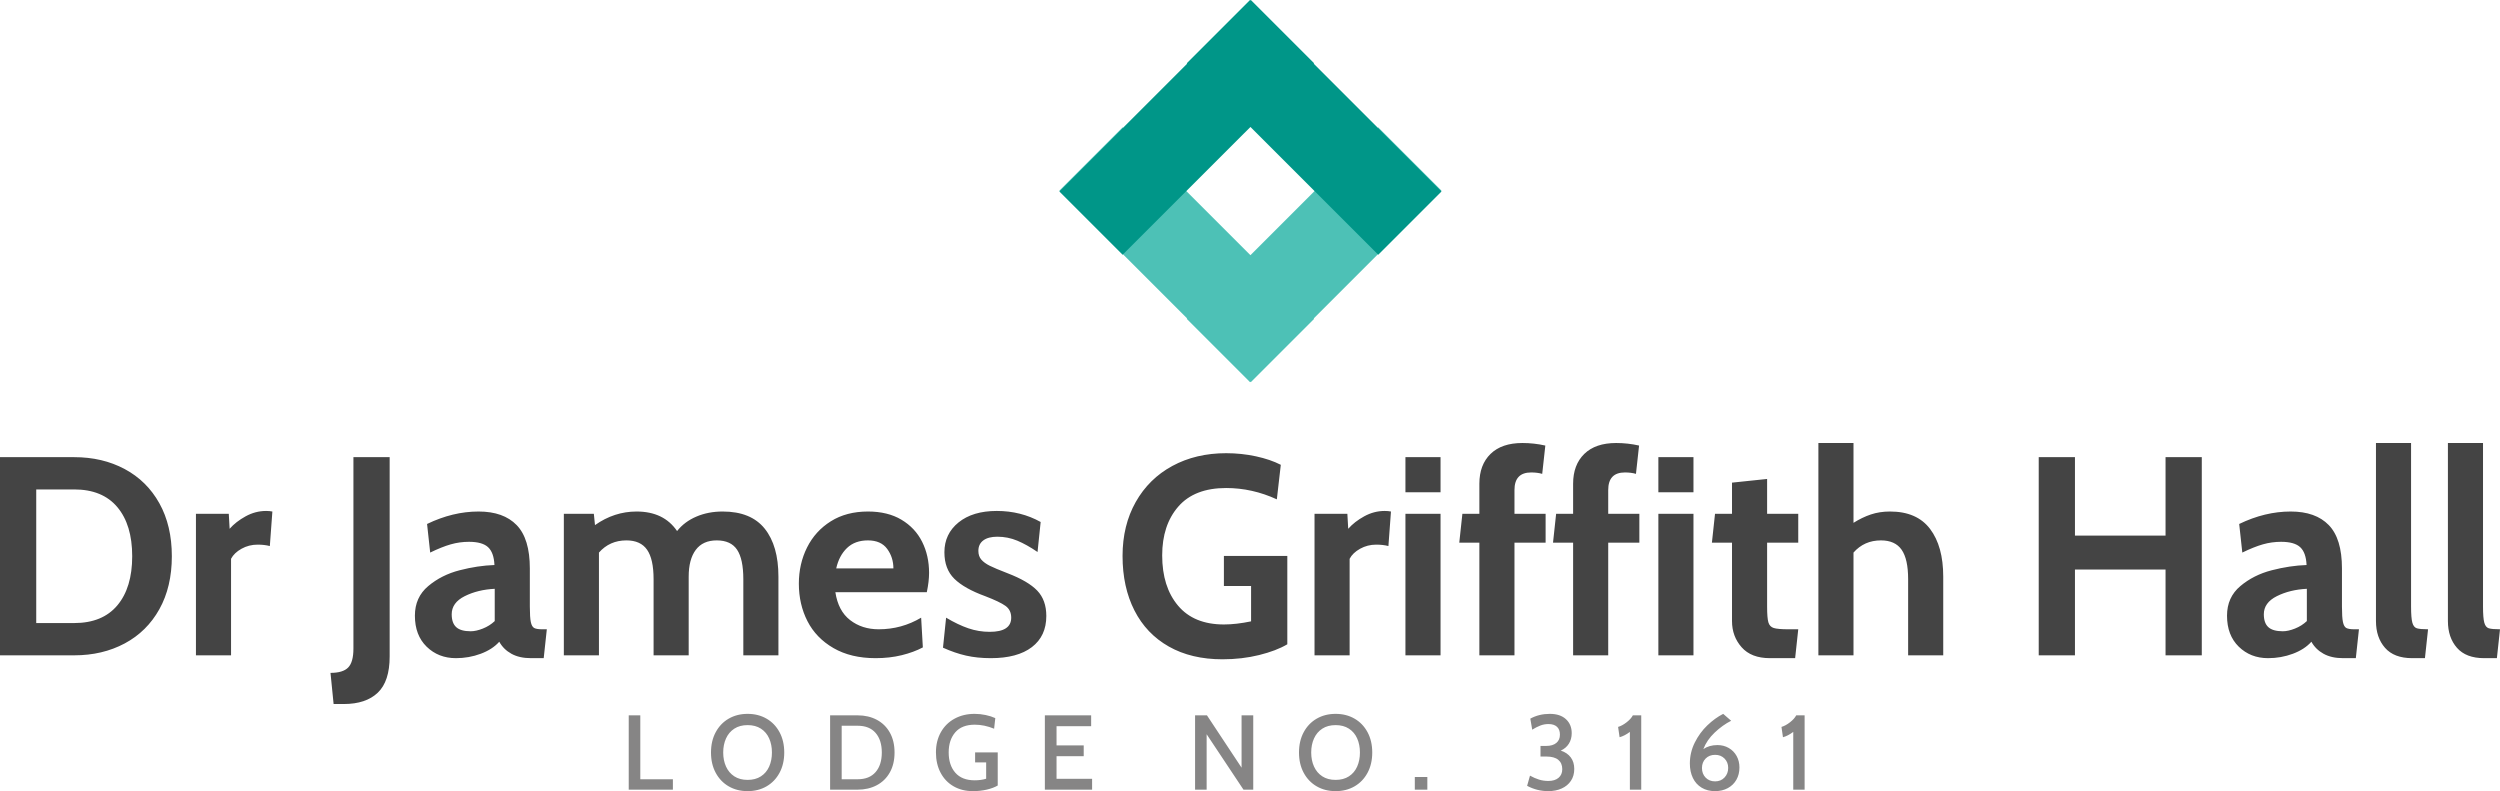 <?xml version="1.0" standalone="no"?><!-- Generator: Gravit.io --><svg xmlns="http://www.w3.org/2000/svg" xmlns:xlink="http://www.w3.org/1999/xlink" style="isolation:isolate" viewBox="466.483 325.305 423.887 134.142" width="423.887" height="134.142"><path d=" M 689.229 379.3 L 710.897 357.632 L 700.169 346.903 L 678.5 368.572 L 656.831 346.903 L 646.103 357.632 L 667.771 379.3 L 667.701 379.371 L 678.43 390.099 L 678.5 390.029 L 678.57 390.099 L 689.299 379.371 L 689.229 379.3 Z " fill-rule="evenodd" fill="rgb(77,193,182)"/><path d=" M 667.771 336.104 L 646.103 357.773 L 656.831 368.501 L 678.5 346.833 L 700.169 368.501 L 710.897 357.773 L 689.229 336.104 L 689.299 336.034 L 678.57 325.305 L 678.5 325.376 L 678.43 325.305 L 667.701 336.034 L 667.771 336.104 Z " fill-rule="evenodd" fill="rgb(0,150,136)"/><path d=" M 812.158 436.419 L 812.158 402.819 L 818.302 402.819 L 818.302 416.115 L 833.662 416.115 L 833.662 402.819 L 839.806 402.819 L 839.806 436.419 L 833.662 436.419 L 833.662 421.875 L 818.302 421.875 L 818.302 436.419 L 812.158 436.419 L 812.158 436.419 Z  M 851.045 436.899 L 851.045 436.899 Q 848.069 436.899 846.077 434.955 L 846.077 434.955 L 846.077 434.955 Q 844.085 433.011 844.085 429.699 L 844.085 429.699 L 844.085 429.699 Q 844.085 426.579 846.341 424.683 L 846.341 424.683 L 846.341 424.683 Q 848.597 422.787 851.669 421.995 L 851.669 421.995 L 851.669 421.995 Q 854.741 421.203 857.573 421.107 L 857.573 421.107 L 857.573 421.107 Q 857.477 418.995 856.493 418.083 L 856.493 418.083 L 856.493 418.083 Q 855.509 417.171 853.253 417.171 L 853.253 417.171 L 853.253 417.171 Q 851.669 417.171 850.157 417.603 L 850.157 417.603 L 850.157 417.603 Q 848.645 418.035 846.677 418.995 L 846.677 418.995 L 846.149 414.147 L 846.149 414.147 Q 850.517 412.035 854.885 412.035 L 854.885 412.035 L 854.885 412.035 Q 859.109 412.035 861.341 414.339 L 861.341 414.339 L 861.341 414.339 Q 863.573 416.643 863.573 421.683 L 863.573 421.683 L 863.573 428.163 L 863.573 428.163 Q 863.573 429.987 863.741 430.779 L 863.741 430.779 L 863.741 430.779 Q 863.909 431.571 864.317 431.787 L 864.317 431.787 L 864.317 431.787 Q 864.725 432.003 865.685 432.003 L 865.685 432.003 L 866.453 432.003 L 865.925 436.899 L 863.765 436.899 L 863.765 436.899 Q 861.797 436.899 860.453 436.155 L 860.453 436.155 L 860.453 436.155 Q 859.109 435.411 858.389 434.115 L 858.389 434.115 L 858.389 434.115 Q 857.237 435.411 855.245 436.155 L 855.245 436.155 L 855.245 436.155 Q 853.253 436.899 851.045 436.899 L 851.045 436.899 L 851.045 436.899 Z  M 853.541 432.339 L 853.541 432.339 Q 854.453 432.339 855.605 431.883 L 855.605 431.883 L 855.605 431.883 Q 856.757 431.427 857.621 430.611 L 857.621 430.611 L 857.621 425.139 L 857.621 425.139 Q 854.741 425.283 852.533 426.387 L 852.533 426.387 L 852.533 426.387 Q 850.325 427.491 850.325 429.459 L 850.325 429.459 L 850.325 429.459 Q 850.325 430.947 851.093 431.643 L 851.093 431.643 L 851.093 431.643 Q 851.861 432.339 853.541 432.339 L 853.541 432.339 L 853.541 432.339 Z  M 875.483 436.899 L 875.483 436.899 Q 872.411 436.899 870.875 435.147 L 870.875 435.147 L 870.875 435.147 Q 869.339 433.395 869.339 430.611 L 869.339 430.611 L 869.339 400.419 L 875.291 400.419 L 875.291 428.163 L 875.291 428.163 Q 875.291 430.083 875.507 430.875 L 875.507 430.875 L 875.507 430.875 Q 875.723 431.667 876.275 431.835 L 876.275 431.835 L 876.275 431.835 Q 876.827 432.003 878.171 432.003 L 878.171 432.003 L 877.643 436.899 L 875.483 436.899 L 875.483 436.899 Z  M 887.682 436.899 L 887.682 436.899 Q 884.61 436.899 883.074 435.147 L 883.074 435.147 L 883.074 435.147 Q 881.538 433.395 881.538 430.611 L 881.538 430.611 L 881.538 400.419 L 887.49 400.419 L 887.49 428.163 L 887.49 428.163 Q 887.49 430.083 887.706 430.875 L 887.706 430.875 L 887.706 430.875 Q 887.922 431.667 888.474 431.835 L 888.474 431.835 L 888.474 431.835 Q 889.026 432.003 890.37 432.003 L 890.37 432.003 L 889.842 436.899 L 887.682 436.899 L 887.682 436.899 Z  M 673.761 437.091 L 673.761 437.091 Q 668.481 437.091 664.665 434.931 L 664.665 434.931 L 664.665 434.931 Q 660.849 432.771 658.833 428.811 L 658.833 428.811 L 658.833 428.811 Q 656.817 424.851 656.817 419.571 L 656.817 419.571 L 656.817 419.571 Q 656.817 414.387 659.049 410.427 L 659.049 410.427 L 659.049 410.427 Q 661.281 406.467 665.265 404.307 L 665.265 404.307 L 665.265 404.307 Q 669.249 402.147 674.385 402.147 L 674.385 402.147 L 674.385 402.147 Q 676.977 402.147 679.425 402.675 L 679.425 402.675 L 679.425 402.675 Q 681.873 403.203 683.649 404.115 L 683.649 404.115 L 682.977 409.971 L 682.977 409.971 Q 678.801 408.051 674.385 408.051 L 674.385 408.051 L 674.385 408.051 Q 669.009 408.051 666.273 411.195 L 666.273 411.195 L 666.273 411.195 Q 663.537 414.339 663.537 419.475 L 663.537 419.475 L 663.537 419.475 Q 663.537 424.803 666.225 427.995 L 666.225 427.995 L 666.225 427.995 Q 668.913 431.187 674.001 431.187 L 674.001 431.187 L 674.001 431.187 Q 676.065 431.187 678.609 430.659 L 678.609 430.659 L 678.609 424.659 L 674.001 424.659 L 674.001 419.571 L 684.753 419.571 L 684.753 434.547 L 684.753 434.547 Q 682.881 435.651 679.977 436.371 L 679.977 436.371 L 679.977 436.371 Q 677.073 437.091 673.761 437.091 L 673.761 437.091 L 673.761 437.091 Z  M 689.367 436.419 L 689.367 412.419 L 694.935 412.419 L 695.079 414.963 L 695.079 414.963 Q 696.135 413.763 697.791 412.851 L 697.791 412.851 L 697.791 412.851 Q 699.447 411.939 701.271 411.939 L 701.271 411.939 L 701.271 411.939 Q 701.847 411.939 702.327 412.035 L 702.327 412.035 L 701.895 417.891 L 701.895 417.891 Q 700.983 417.651 699.831 417.651 L 699.831 417.651 L 699.831 417.651 Q 698.343 417.651 697.095 418.347 L 697.095 418.347 L 697.095 418.347 Q 695.847 419.043 695.319 420.051 L 695.319 420.051 L 695.319 436.419 L 689.367 436.419 L 689.367 436.419 Z  M 704.782 408.771 L 704.782 402.819 L 710.734 402.819 L 710.734 408.771 L 704.782 408.771 L 704.782 408.771 Z  M 704.782 436.419 L 704.782 412.419 L 710.734 412.419 L 710.734 436.419 L 704.782 436.419 L 704.782 436.419 Z  M 717.317 436.419 L 717.317 417.315 L 713.909 417.315 L 714.437 412.419 L 717.317 412.419 L 717.317 407.331 L 717.317 407.331 Q 717.317 404.115 719.213 402.267 L 719.213 402.267 L 719.213 402.267 Q 721.109 400.419 724.613 400.419 L 724.613 400.419 L 724.613 400.419 Q 726.581 400.419 728.501 400.851 L 728.501 400.851 L 727.973 405.651 L 727.973 405.651 Q 727.157 405.411 726.101 405.411 L 726.101 405.411 L 726.101 405.411 Q 723.269 405.411 723.269 408.387 L 723.269 408.387 L 723.269 412.419 L 728.549 412.419 L 728.549 417.315 L 723.269 417.315 L 723.269 436.419 L 717.317 436.419 L 717.317 436.419 Z  M 733.212 436.419 L 733.212 417.315 L 729.804 417.315 L 730.332 412.419 L 733.212 412.419 L 733.212 407.331 L 733.212 407.331 Q 733.212 404.115 735.108 402.267 L 735.108 402.267 L 735.108 402.267 Q 737.004 400.419 740.508 400.419 L 740.508 400.419 L 740.508 400.419 Q 742.476 400.419 744.396 400.851 L 744.396 400.851 L 743.868 405.651 L 743.868 405.651 Q 743.052 405.411 741.996 405.411 L 741.996 405.411 L 741.996 405.411 Q 739.164 405.411 739.164 408.387 L 739.164 408.387 L 739.164 412.419 L 744.444 412.419 L 744.444 417.315 L 739.164 417.315 L 739.164 436.419 L 733.212 436.419 L 733.212 436.419 Z  M 747.667 408.771 L 747.667 402.819 L 753.619 402.819 L 753.619 408.771 L 747.667 408.771 L 747.667 408.771 Z  M 747.667 436.419 L 747.667 412.419 L 753.619 412.419 L 753.619 436.419 L 747.667 436.419 L 747.667 436.419 Z  M 766.585 436.899 L 766.585 436.899 Q 763.417 436.899 761.785 435.051 L 761.785 435.051 L 761.785 435.051 Q 760.153 433.203 760.153 430.611 L 760.153 430.611 L 760.153 417.315 L 756.745 417.315 L 757.273 412.419 L 760.153 412.419 L 760.153 407.139 L 766.105 406.515 L 766.105 412.419 L 771.385 412.419 L 771.385 417.315 L 766.105 417.315 L 766.105 428.163 L 766.105 428.163 Q 766.105 430.083 766.321 430.827 L 766.321 430.827 L 766.321 430.827 Q 766.537 431.571 767.233 431.787 L 767.233 431.787 L 767.233 431.787 Q 767.929 432.003 769.753 432.003 L 769.753 432.003 L 771.385 432.003 L 770.857 436.899 L 766.585 436.899 L 766.585 436.899 Z  M 786.944 412.035 L 786.944 412.035 Q 791.504 412.035 793.736 414.987 L 793.736 414.987 L 793.736 414.987 Q 795.968 417.939 795.968 423.075 L 795.968 423.075 L 795.968 436.419 L 790.016 436.419 L 790.016 423.507 L 790.016 423.507 Q 790.016 420.099 788.912 418.515 L 788.912 418.515 L 788.912 418.515 Q 787.808 416.931 785.408 416.931 L 785.408 416.931 L 785.408 416.931 Q 782.576 416.931 780.752 418.995 L 780.752 418.995 L 780.752 436.419 L 774.8 436.419 L 774.8 400.419 L 780.752 400.419 L 780.752 413.955 L 780.752 413.955 Q 782.192 413.043 783.68 412.539 L 783.68 412.539 L 783.68 412.539 Q 785.168 412.035 786.944 412.035 L 786.944 412.035 L 786.944 412.035 Z  M 523.048 444.675 L 522.52 439.395 L 522.52 439.395 Q 524.632 439.395 525.52 438.483 L 525.52 438.483 L 525.52 438.483 Q 526.408 437.571 526.408 435.267 L 526.408 435.267 L 526.408 402.819 L 532.552 402.819 L 532.552 436.611 L 532.552 436.611 Q 532.552 440.835 530.536 442.755 L 530.536 442.755 L 530.536 442.755 Q 528.52 444.675 524.776 444.675 L 524.776 444.675 L 523.048 444.675 L 523.048 444.675 Z  M 543.791 436.899 L 543.791 436.899 Q 540.815 436.899 538.823 434.955 L 538.823 434.955 L 538.823 434.955 Q 536.831 433.011 536.831 429.699 L 536.831 429.699 L 536.831 429.699 Q 536.831 426.579 539.087 424.683 L 539.087 424.683 L 539.087 424.683 Q 541.343 422.787 544.415 421.995 L 544.415 421.995 L 544.415 421.995 Q 547.487 421.203 550.319 421.107 L 550.319 421.107 L 550.319 421.107 Q 550.223 418.995 549.239 418.083 L 549.239 418.083 L 549.239 418.083 Q 548.255 417.171 545.999 417.171 L 545.999 417.171 L 545.999 417.171 Q 544.415 417.171 542.903 417.603 L 542.903 417.603 L 542.903 417.603 Q 541.391 418.035 539.423 418.995 L 539.423 418.995 L 538.895 414.147 L 538.895 414.147 Q 543.263 412.035 547.631 412.035 L 547.631 412.035 L 547.631 412.035 Q 551.855 412.035 554.087 414.339 L 554.087 414.339 L 554.087 414.339 Q 556.319 416.643 556.319 421.683 L 556.319 421.683 L 556.319 428.163 L 556.319 428.163 Q 556.319 429.987 556.487 430.779 L 556.487 430.779 L 556.487 430.779 Q 556.655 431.571 557.063 431.787 L 557.063 431.787 L 557.063 431.787 Q 557.471 432.003 558.431 432.003 L 558.431 432.003 L 559.199 432.003 L 558.671 436.899 L 556.511 436.899 L 556.511 436.899 Q 554.543 436.899 553.199 436.155 L 553.199 436.155 L 553.199 436.155 Q 551.855 435.411 551.135 434.115 L 551.135 434.115 L 551.135 434.115 Q 549.983 435.411 547.991 436.155 L 547.991 436.155 L 547.991 436.155 Q 545.999 436.899 543.791 436.899 L 543.791 436.899 L 543.791 436.899 Z  M 546.287 432.339 L 546.287 432.339 Q 547.199 432.339 548.351 431.883 L 548.351 431.883 L 548.351 431.883 Q 549.503 431.427 550.367 430.611 L 550.367 430.611 L 550.367 425.139 L 550.367 425.139 Q 547.487 425.283 545.279 426.387 L 545.279 426.387 L 545.279 426.387 Q 543.071 427.491 543.071 429.459 L 543.071 429.459 L 543.071 429.459 Q 543.071 430.947 543.839 431.643 L 543.839 431.643 L 543.839 431.643 Q 544.607 432.339 546.287 432.339 L 546.287 432.339 L 546.287 432.339 Z  M 589.013 412.035 L 589.013 412.035 Q 593.813 412.035 596.141 414.939 L 596.141 414.939 L 596.141 414.939 Q 598.469 417.843 598.469 423.075 L 598.469 423.075 L 598.469 436.419 L 592.517 436.419 L 592.517 423.507 L 592.517 423.507 Q 592.517 420.099 591.461 418.515 L 591.461 418.515 L 591.461 418.515 Q 590.405 416.931 588.005 416.931 L 588.005 416.931 L 588.005 416.931 Q 585.653 416.931 584.453 418.539 L 584.453 418.539 L 584.453 418.539 Q 583.253 420.147 583.253 423.075 L 583.253 423.075 L 583.253 436.419 L 577.301 436.419 L 577.301 423.507 L 577.301 423.507 Q 577.301 420.099 576.197 418.515 L 576.197 418.515 L 576.197 418.515 Q 575.093 416.931 572.693 416.931 L 572.693 416.931 L 572.693 416.931 Q 569.861 416.931 568.037 418.995 L 568.037 418.995 L 568.037 436.419 L 562.085 436.419 L 562.085 412.419 L 567.173 412.419 L 567.365 414.339 L 567.365 414.339 Q 570.629 412.035 574.421 412.035 L 574.421 412.035 L 574.421 412.035 Q 579.029 412.035 581.285 415.347 L 581.285 415.347 L 581.285 415.347 Q 582.533 413.763 584.549 412.899 L 584.549 412.899 L 584.549 412.899 Q 586.565 412.035 589.013 412.035 L 589.013 412.035 L 589.013 412.035 Z  M 614.94 436.899 L 614.94 436.899 Q 610.764 436.899 607.812 435.195 L 607.812 435.195 L 607.812 435.195 Q 604.86 433.491 603.396 430.635 L 603.396 430.635 L 603.396 430.635 Q 601.932 427.779 601.932 424.275 L 601.932 424.275 L 601.932 424.275 Q 601.932 420.915 603.324 418.131 L 603.324 418.131 L 603.324 418.131 Q 604.716 415.347 607.356 413.691 L 607.356 413.691 L 607.356 413.691 Q 609.996 412.035 613.644 412.035 L 613.644 412.035 L 613.644 412.035 Q 617.004 412.035 619.332 413.427 L 619.332 413.427 L 619.332 413.427 Q 621.66 414.819 622.836 417.171 L 622.836 417.171 L 622.836 417.171 Q 624.012 419.523 624.012 422.451 L 624.012 422.451 L 624.012 422.451 Q 624.012 423.891 623.628 425.715 L 623.628 425.715 L 608.124 425.715 L 608.124 425.715 Q 608.604 428.883 610.62 430.443 L 610.62 430.443 L 610.62 430.443 Q 612.636 432.003 615.468 432.003 L 615.468 432.003 L 615.468 432.003 Q 619.356 432.003 622.668 430.035 L 622.668 430.035 L 622.956 435.075 L 622.956 435.075 Q 621.42 435.891 619.38 436.395 L 619.38 436.395 L 619.38 436.395 Q 617.34 436.899 614.94 436.899 L 614.94 436.899 L 614.94 436.899 Z  M 608.268 421.683 L 617.964 421.683 L 617.964 421.683 Q 617.964 419.811 616.908 418.371 L 616.908 418.371 L 616.908 418.371 Q 615.852 416.931 613.644 416.931 L 613.644 416.931 L 613.644 416.931 Q 611.436 416.931 610.092 418.227 L 610.092 418.227 L 610.092 418.227 Q 608.748 419.523 608.268 421.683 L 608.268 421.683 L 608.268 421.683 Z  M 634.483 436.899 L 634.483 436.899 Q 632.179 436.899 630.283 436.467 L 630.283 436.467 L 630.283 436.467 Q 628.387 436.035 626.371 435.123 L 626.371 435.123 L 626.899 430.035 L 626.899 430.035 Q 628.915 431.235 630.667 431.835 L 630.667 431.835 L 630.667 431.835 Q 632.419 432.435 634.291 432.435 L 634.291 432.435 L 634.291 432.435 Q 637.939 432.435 637.939 430.035 L 637.939 430.035 L 637.939 430.035 Q 637.939 428.739 636.979 428.043 L 636.979 428.043 L 636.979 428.043 Q 636.019 427.347 633.523 426.387 L 633.523 426.387 L 633.523 426.387 Q 629.971 425.091 628.291 423.435 L 628.291 423.435 L 628.291 423.435 Q 626.611 421.779 626.611 418.947 L 626.611 418.947 L 626.611 418.947 Q 626.611 415.827 629.011 413.883 L 629.011 413.883 L 629.011 413.883 Q 631.411 411.939 635.491 411.939 L 635.491 411.939 L 635.491 411.939 Q 639.571 411.939 642.931 413.811 L 642.931 413.811 L 642.403 418.899 L 642.403 418.899 Q 640.579 417.651 638.971 416.979 L 638.971 416.979 L 638.971 416.979 Q 637.363 416.307 635.587 416.307 L 635.587 416.307 L 635.587 416.307 Q 634.051 416.307 633.211 416.931 L 633.211 416.931 L 633.211 416.931 Q 632.371 417.555 632.371 418.707 L 632.371 418.707 L 632.371 418.707 Q 632.371 419.619 632.875 420.195 L 632.875 420.195 L 632.875 420.195 Q 633.379 420.771 634.291 421.227 L 634.291 421.227 L 634.291 421.227 Q 635.203 421.683 637.315 422.499 L 637.315 422.499 L 637.315 422.499 Q 640.819 423.843 642.355 425.451 L 642.355 425.451 L 642.355 425.451 Q 643.891 427.059 643.891 429.747 L 643.891 429.747 L 643.891 429.747 Q 643.891 433.155 641.443 435.027 L 641.443 435.027 L 641.443 435.027 Q 638.995 436.899 634.483 436.899 L 634.483 436.899 L 634.483 436.899 Z  M 466.483 436.419 L 466.483 402.819 L 479.059 402.819 L 479.059 402.819 Q 483.859 402.819 487.627 404.835 L 487.627 404.835 L 487.627 404.835 Q 491.395 406.851 493.507 410.643 L 493.507 410.643 L 493.507 410.643 Q 495.619 414.435 495.619 419.619 L 495.619 419.619 L 495.619 419.619 Q 495.619 424.803 493.507 428.595 L 493.507 428.595 L 493.507 428.595 Q 491.395 432.387 487.627 434.403 L 487.627 434.403 L 487.627 434.403 Q 483.859 436.419 479.059 436.419 L 479.059 436.419 L 466.483 436.419 L 466.483 436.419 Z  M 472.627 430.947 L 479.059 430.947 L 479.059 430.947 Q 483.859 430.947 486.379 427.947 L 486.379 427.947 L 486.379 427.947 Q 488.899 424.947 488.899 419.619 L 488.899 419.619 L 488.899 419.619 Q 488.899 414.291 486.379 411.291 L 486.379 411.291 L 486.379 411.291 Q 483.859 408.291 479.059 408.291 L 479.059 408.291 L 472.627 408.291 L 472.627 430.947 L 472.627 430.947 Z  M 499.706 436.419 L 499.706 412.419 L 505.274 412.419 L 505.418 414.963 L 505.418 414.963 Q 506.474 413.763 508.13 412.851 L 508.13 412.851 L 508.13 412.851 Q 509.786 411.939 511.61 411.939 L 511.61 411.939 L 511.61 411.939 Q 512.186 411.939 512.666 412.035 L 512.666 412.035 L 512.234 417.891 L 512.234 417.891 Q 511.322 417.651 510.17 417.651 L 510.17 417.651 L 510.17 417.651 Q 508.682 417.651 507.434 418.347 L 507.434 418.347 L 507.434 418.347 Q 506.186 419.043 505.658 420.051 L 505.658 420.051 L 505.658 436.419 L 499.706 436.419 L 499.706 436.419 Z " fill-rule="evenodd" fill="rgb(68,68,68)"/><path d=" M 731.12 452.571 L 731.12 452.571 Q 732.218 452.931 732.812 453.723 L 732.812 453.723 L 732.812 453.723 Q 733.406 454.515 733.406 455.685 L 733.406 455.685 L 733.406 455.685 Q 733.406 456.855 732.839 457.701 L 732.839 457.701 L 732.839 457.701 Q 732.272 458.547 731.273 458.997 L 731.273 458.997 L 731.273 458.997 Q 730.274 459.447 728.996 459.447 L 728.996 459.447 L 728.996 459.447 Q 727.106 459.447 725.414 458.547 L 725.414 458.547 L 725.9 456.819 L 725.9 456.819 Q 726.674 457.251 727.421 457.485 L 727.421 457.485 L 727.421 457.485 Q 728.168 457.719 729.014 457.719 L 729.014 457.719 L 729.014 457.719 Q 730.112 457.719 730.742 457.188 L 730.742 457.188 L 730.742 457.188 Q 731.372 456.657 731.372 455.721 L 731.372 455.721 L 731.372 455.721 Q 731.372 454.695 730.697 454.137 L 730.697 454.137 L 730.697 454.137 Q 730.022 453.579 728.672 453.579 L 728.672 453.579 L 727.682 453.579 L 727.682 451.779 L 728.672 451.779 L 728.672 451.779 Q 729.752 451.779 730.364 451.275 L 730.364 451.275 L 730.364 451.275 Q 730.976 450.771 730.976 449.871 L 730.976 449.871 L 730.976 449.871 Q 730.976 448.989 730.472 448.53 L 730.472 448.53 L 730.472 448.53 Q 729.968 448.071 729.032 448.071 L 729.032 448.071 L 729.032 448.071 Q 728.312 448.071 727.655 448.323 L 727.655 448.323 L 727.655 448.323 Q 726.998 448.575 726.278 449.025 L 726.278 449.025 L 725.954 447.153 L 725.954 447.153 Q 727.43 446.343 729.266 446.343 L 729.266 446.343 L 729.266 446.343 Q 731.012 446.343 731.993 447.243 L 731.993 447.243 L 731.993 447.243 Q 732.974 448.143 732.974 449.619 L 732.974 449.619 L 732.974 449.619 Q 732.974 450.645 732.488 451.41 L 732.488 451.41 L 732.488 451.41 Q 732.002 452.175 731.12 452.571 L 731.12 452.571 L 731.12 452.571 Z  M 742.837 459.195 L 742.837 449.403 L 742.837 449.403 Q 741.919 450.087 741.091 450.303 L 741.091 450.303 L 740.839 448.557 L 740.839 448.557 Q 741.523 448.359 742.27 447.783 L 742.27 447.783 L 742.27 447.783 Q 743.017 447.207 743.341 446.595 L 743.341 446.595 L 744.763 446.595 L 744.763 459.195 L 742.837 459.195 L 742.837 459.195 Z  M 757.687 451.635 L 757.687 451.635 Q 758.749 451.635 759.604 452.13 L 759.604 452.13 L 759.604 452.13 Q 760.459 452.625 760.936 453.489 L 760.936 453.489 L 760.936 453.489 Q 761.413 454.353 761.413 455.433 L 761.413 455.433 L 761.413 455.433 Q 761.413 456.603 760.9 457.512 L 760.9 457.512 L 760.9 457.512 Q 760.387 458.421 759.442 458.934 L 759.442 458.934 L 759.442 458.934 Q 758.497 459.447 757.273 459.447 L 757.273 459.447 L 757.273 459.447 Q 755.977 459.447 755.005 458.862 L 755.005 458.862 L 755.005 458.862 Q 754.033 458.277 753.52 457.215 L 753.52 457.215 L 753.52 457.215 Q 753.007 456.153 753.007 454.767 L 753.007 454.767 L 753.007 454.767 Q 753.007 452.877 753.844 451.203 L 753.844 451.203 L 753.844 451.203 Q 754.681 449.529 755.968 448.296 L 755.968 448.296 L 755.968 448.296 Q 757.255 447.063 758.659 446.343 L 758.659 446.343 L 760.009 447.513 L 760.009 447.513 Q 758.551 448.251 757.219 449.511 L 757.219 449.511 L 757.219 449.511 Q 755.887 450.771 755.293 452.319 L 755.293 452.319 L 755.293 452.319 Q 756.283 451.635 757.687 451.635 L 757.687 451.635 L 757.687 451.635 Z  M 757.291 457.791 L 757.291 457.791 Q 758.263 457.791 758.884 457.134 L 758.884 457.134 L 758.884 457.134 Q 759.505 456.477 759.505 455.505 L 759.505 455.505 L 759.505 455.505 Q 759.505 454.551 758.884 453.921 L 758.884 453.921 L 758.884 453.921 Q 758.263 453.291 757.291 453.291 L 757.291 453.291 L 757.291 453.291 Q 756.301 453.291 755.68 453.921 L 755.68 453.921 L 755.68 453.921 Q 755.059 454.551 755.059 455.523 L 755.059 455.523 L 755.059 455.523 Q 755.059 456.513 755.68 457.152 L 755.68 457.152 L 755.68 457.152 Q 756.301 457.791 757.291 457.791 L 757.291 457.791 L 757.291 457.791 Z  M 770.538 459.195 L 770.538 449.403 L 770.538 449.403 Q 769.62 450.087 768.792 450.303 L 768.792 450.303 L 768.54 448.557 L 768.54 448.557 Q 769.224 448.359 769.971 447.783 L 769.971 447.783 L 769.971 447.783 Q 770.718 447.207 771.042 446.595 L 771.042 446.595 L 772.464 446.595 L 772.464 459.195 L 770.538 459.195 L 770.538 459.195 Z  M 669.113 459.195 L 669.113 446.595 L 671.129 446.595 L 676.997 455.469 L 676.997 446.595 L 678.977 446.595 L 678.977 459.195 L 677.321 459.195 L 671.075 449.799 L 671.075 459.195 L 669.113 459.195 L 669.113 459.195 Z  M 692.944 459.447 L 692.944 459.447 Q 691.144 459.447 689.74 458.637 L 689.74 458.637 L 689.74 458.637 Q 688.336 457.827 687.535 456.342 L 687.535 456.342 L 687.535 456.342 Q 686.734 454.857 686.734 452.895 L 686.734 452.895 L 686.734 452.895 Q 686.734 450.933 687.535 449.448 L 687.535 449.448 L 687.535 449.448 Q 688.336 447.963 689.74 447.153 L 689.74 447.153 L 689.74 447.153 Q 691.144 446.343 692.944 446.343 L 692.944 446.343 L 692.944 446.343 Q 694.744 446.343 696.148 447.153 L 696.148 447.153 L 696.148 447.153 Q 697.552 447.963 698.353 449.448 L 698.353 449.448 L 698.353 449.448 Q 699.154 450.933 699.154 452.895 L 699.154 452.895 L 699.154 452.895 Q 699.154 454.857 698.353 456.342 L 698.353 456.342 L 698.353 456.342 Q 697.552 457.827 696.148 458.637 L 696.148 458.637 L 696.148 458.637 Q 694.744 459.447 692.944 459.447 L 692.944 459.447 L 692.944 459.447 Z  M 692.944 457.539 L 692.944 457.539 Q 694.276 457.539 695.203 456.936 L 695.203 456.936 L 695.203 456.936 Q 696.13 456.333 696.598 455.28 L 696.598 455.28 L 696.598 455.28 Q 697.066 454.227 697.066 452.895 L 697.066 452.895 L 697.066 452.895 Q 697.066 451.563 696.598 450.51 L 696.598 450.51 L 696.598 450.51 Q 696.13 449.457 695.203 448.854 L 695.203 448.854 L 695.203 448.854 Q 694.276 448.251 692.944 448.251 L 692.944 448.251 L 692.944 448.251 Q 691.612 448.251 690.685 448.854 L 690.685 448.854 L 690.685 448.854 Q 689.758 449.457 689.281 450.51 L 689.281 450.51 L 689.281 450.51 Q 688.804 451.563 688.804 452.895 L 688.804 452.895 L 688.804 452.895 Q 688.804 454.227 689.281 455.28 L 689.281 455.28 L 689.281 455.28 Q 689.758 456.333 690.685 456.936 L 690.685 456.936 L 690.685 456.936 Q 691.612 457.539 692.944 457.539 L 692.944 457.539 L 692.944 457.539 Z  M 706.371 459.195 L 706.371 457.053 L 708.495 457.053 L 708.495 459.195 L 706.371 459.195 L 706.371 459.195 Z  M 573.087 459.195 L 573.087 446.595 L 575.049 446.595 L 575.049 457.431 L 580.575 457.431 L 580.575 459.195 L 573.087 459.195 L 573.087 459.195 Z  M 593.246 459.447 L 593.246 459.447 Q 591.446 459.447 590.042 458.637 L 590.042 458.637 L 590.042 458.637 Q 588.638 457.827 587.837 456.342 L 587.837 456.342 L 587.837 456.342 Q 587.036 454.857 587.036 452.895 L 587.036 452.895 L 587.036 452.895 Q 587.036 450.933 587.837 449.448 L 587.837 449.448 L 587.837 449.448 Q 588.638 447.963 590.042 447.153 L 590.042 447.153 L 590.042 447.153 Q 591.446 446.343 593.246 446.343 L 593.246 446.343 L 593.246 446.343 Q 595.046 446.343 596.45 447.153 L 596.45 447.153 L 596.45 447.153 Q 597.854 447.963 598.655 449.448 L 598.655 449.448 L 598.655 449.448 Q 599.456 450.933 599.456 452.895 L 599.456 452.895 L 599.456 452.895 Q 599.456 454.857 598.655 456.342 L 598.655 456.342 L 598.655 456.342 Q 597.854 457.827 596.45 458.637 L 596.45 458.637 L 596.45 458.637 Q 595.046 459.447 593.246 459.447 L 593.246 459.447 L 593.246 459.447 Z  M 593.246 457.539 L 593.246 457.539 Q 594.578 457.539 595.505 456.936 L 595.505 456.936 L 595.505 456.936 Q 596.432 456.333 596.9 455.28 L 596.9 455.28 L 596.9 455.28 Q 597.368 454.227 597.368 452.895 L 597.368 452.895 L 597.368 452.895 Q 597.368 451.563 596.9 450.51 L 596.9 450.51 L 596.9 450.51 Q 596.432 449.457 595.505 448.854 L 595.505 448.854 L 595.505 448.854 Q 594.578 448.251 593.246 448.251 L 593.246 448.251 L 593.246 448.251 Q 591.914 448.251 590.987 448.854 L 590.987 448.854 L 590.987 448.854 Q 590.06 449.457 589.583 450.51 L 589.583 450.51 L 589.583 450.51 Q 589.106 451.563 589.106 452.895 L 589.106 452.895 L 589.106 452.895 Q 589.106 454.227 589.583 455.28 L 589.583 455.28 L 589.583 455.28 Q 590.06 456.333 590.987 456.936 L 590.987 456.936 L 590.987 456.936 Q 591.914 457.539 593.246 457.539 L 593.246 457.539 L 593.246 457.539 Z  M 607.232 459.195 L 607.232 446.595 L 611.912 446.595 L 611.912 446.595 Q 613.73 446.595 615.152 447.351 L 615.152 447.351 L 615.152 447.351 Q 616.574 448.107 617.366 449.529 L 617.366 449.529 L 617.366 449.529 Q 618.158 450.951 618.158 452.895 L 618.158 452.895 L 618.158 452.895 Q 618.158 454.839 617.366 456.261 L 617.366 456.261 L 617.366 456.261 Q 616.574 457.683 615.152 458.439 L 615.152 458.439 L 615.152 458.439 Q 613.73 459.195 611.912 459.195 L 611.912 459.195 L 607.232 459.195 L 607.232 459.195 Z  M 609.194 457.431 L 611.912 457.431 L 611.912 457.431 Q 613.892 457.431 614.945 456.216 L 614.945 456.216 L 614.945 456.216 Q 615.998 455.001 615.998 452.895 L 615.998 452.895 L 615.998 452.895 Q 615.998 450.789 614.945 449.574 L 614.945 449.574 L 614.945 449.574 Q 613.892 448.359 611.912 448.359 L 611.912 448.359 L 609.194 448.359 L 609.194 457.431 L 609.194 457.431 Z  M 631.441 459.447 L 631.441 459.447 Q 629.605 459.447 628.183 458.637 L 628.183 458.637 L 628.183 458.637 Q 626.761 457.827 625.969 456.333 L 625.969 456.333 L 625.969 456.333 Q 625.177 454.839 625.177 452.877 L 625.177 452.877 L 625.177 452.877 Q 625.177 450.933 626.014 449.448 L 626.014 449.448 L 626.014 449.448 Q 626.851 447.963 628.345 447.153 L 628.345 447.153 L 628.345 447.153 Q 629.839 446.343 631.729 446.343 L 631.729 446.343 L 631.729 446.343 Q 632.683 446.343 633.61 446.541 L 633.61 446.541 L 633.61 446.541 Q 634.537 446.739 635.239 447.063 L 635.239 447.063 L 635.041 448.863 L 635.041 448.863 Q 633.385 448.179 631.765 448.179 L 631.765 448.179 L 631.765 448.179 Q 629.569 448.179 628.453 449.475 L 628.453 449.475 L 628.453 449.475 Q 627.337 450.771 627.337 452.877 L 627.337 452.877 L 627.337 452.877 Q 627.337 455.037 628.462 456.324 L 628.462 456.324 L 628.462 456.324 Q 629.587 457.611 631.747 457.611 L 631.747 457.611 L 631.747 457.611 Q 632.827 457.611 633.691 457.341 L 633.691 457.341 L 633.691 454.569 L 631.819 454.569 L 631.819 452.877 L 635.653 452.877 L 635.653 458.493 L 635.653 458.493 Q 634.915 458.925 633.808 459.186 L 633.808 459.186 L 633.808 459.186 Q 632.701 459.447 631.441 459.447 L 631.441 459.447 L 631.441 459.447 Z  M 643.644 459.195 L 643.644 446.595 L 651.492 446.595 L 651.492 448.431 L 645.624 448.431 L 645.624 451.689 L 650.232 451.689 L 650.232 453.525 L 645.624 453.525 L 645.624 457.359 L 651.654 457.359 L 651.654 459.195 L 643.644 459.195 L 643.644 459.195 Z " fill-rule="evenodd" fill="rgb(134,133,133)"/></svg>